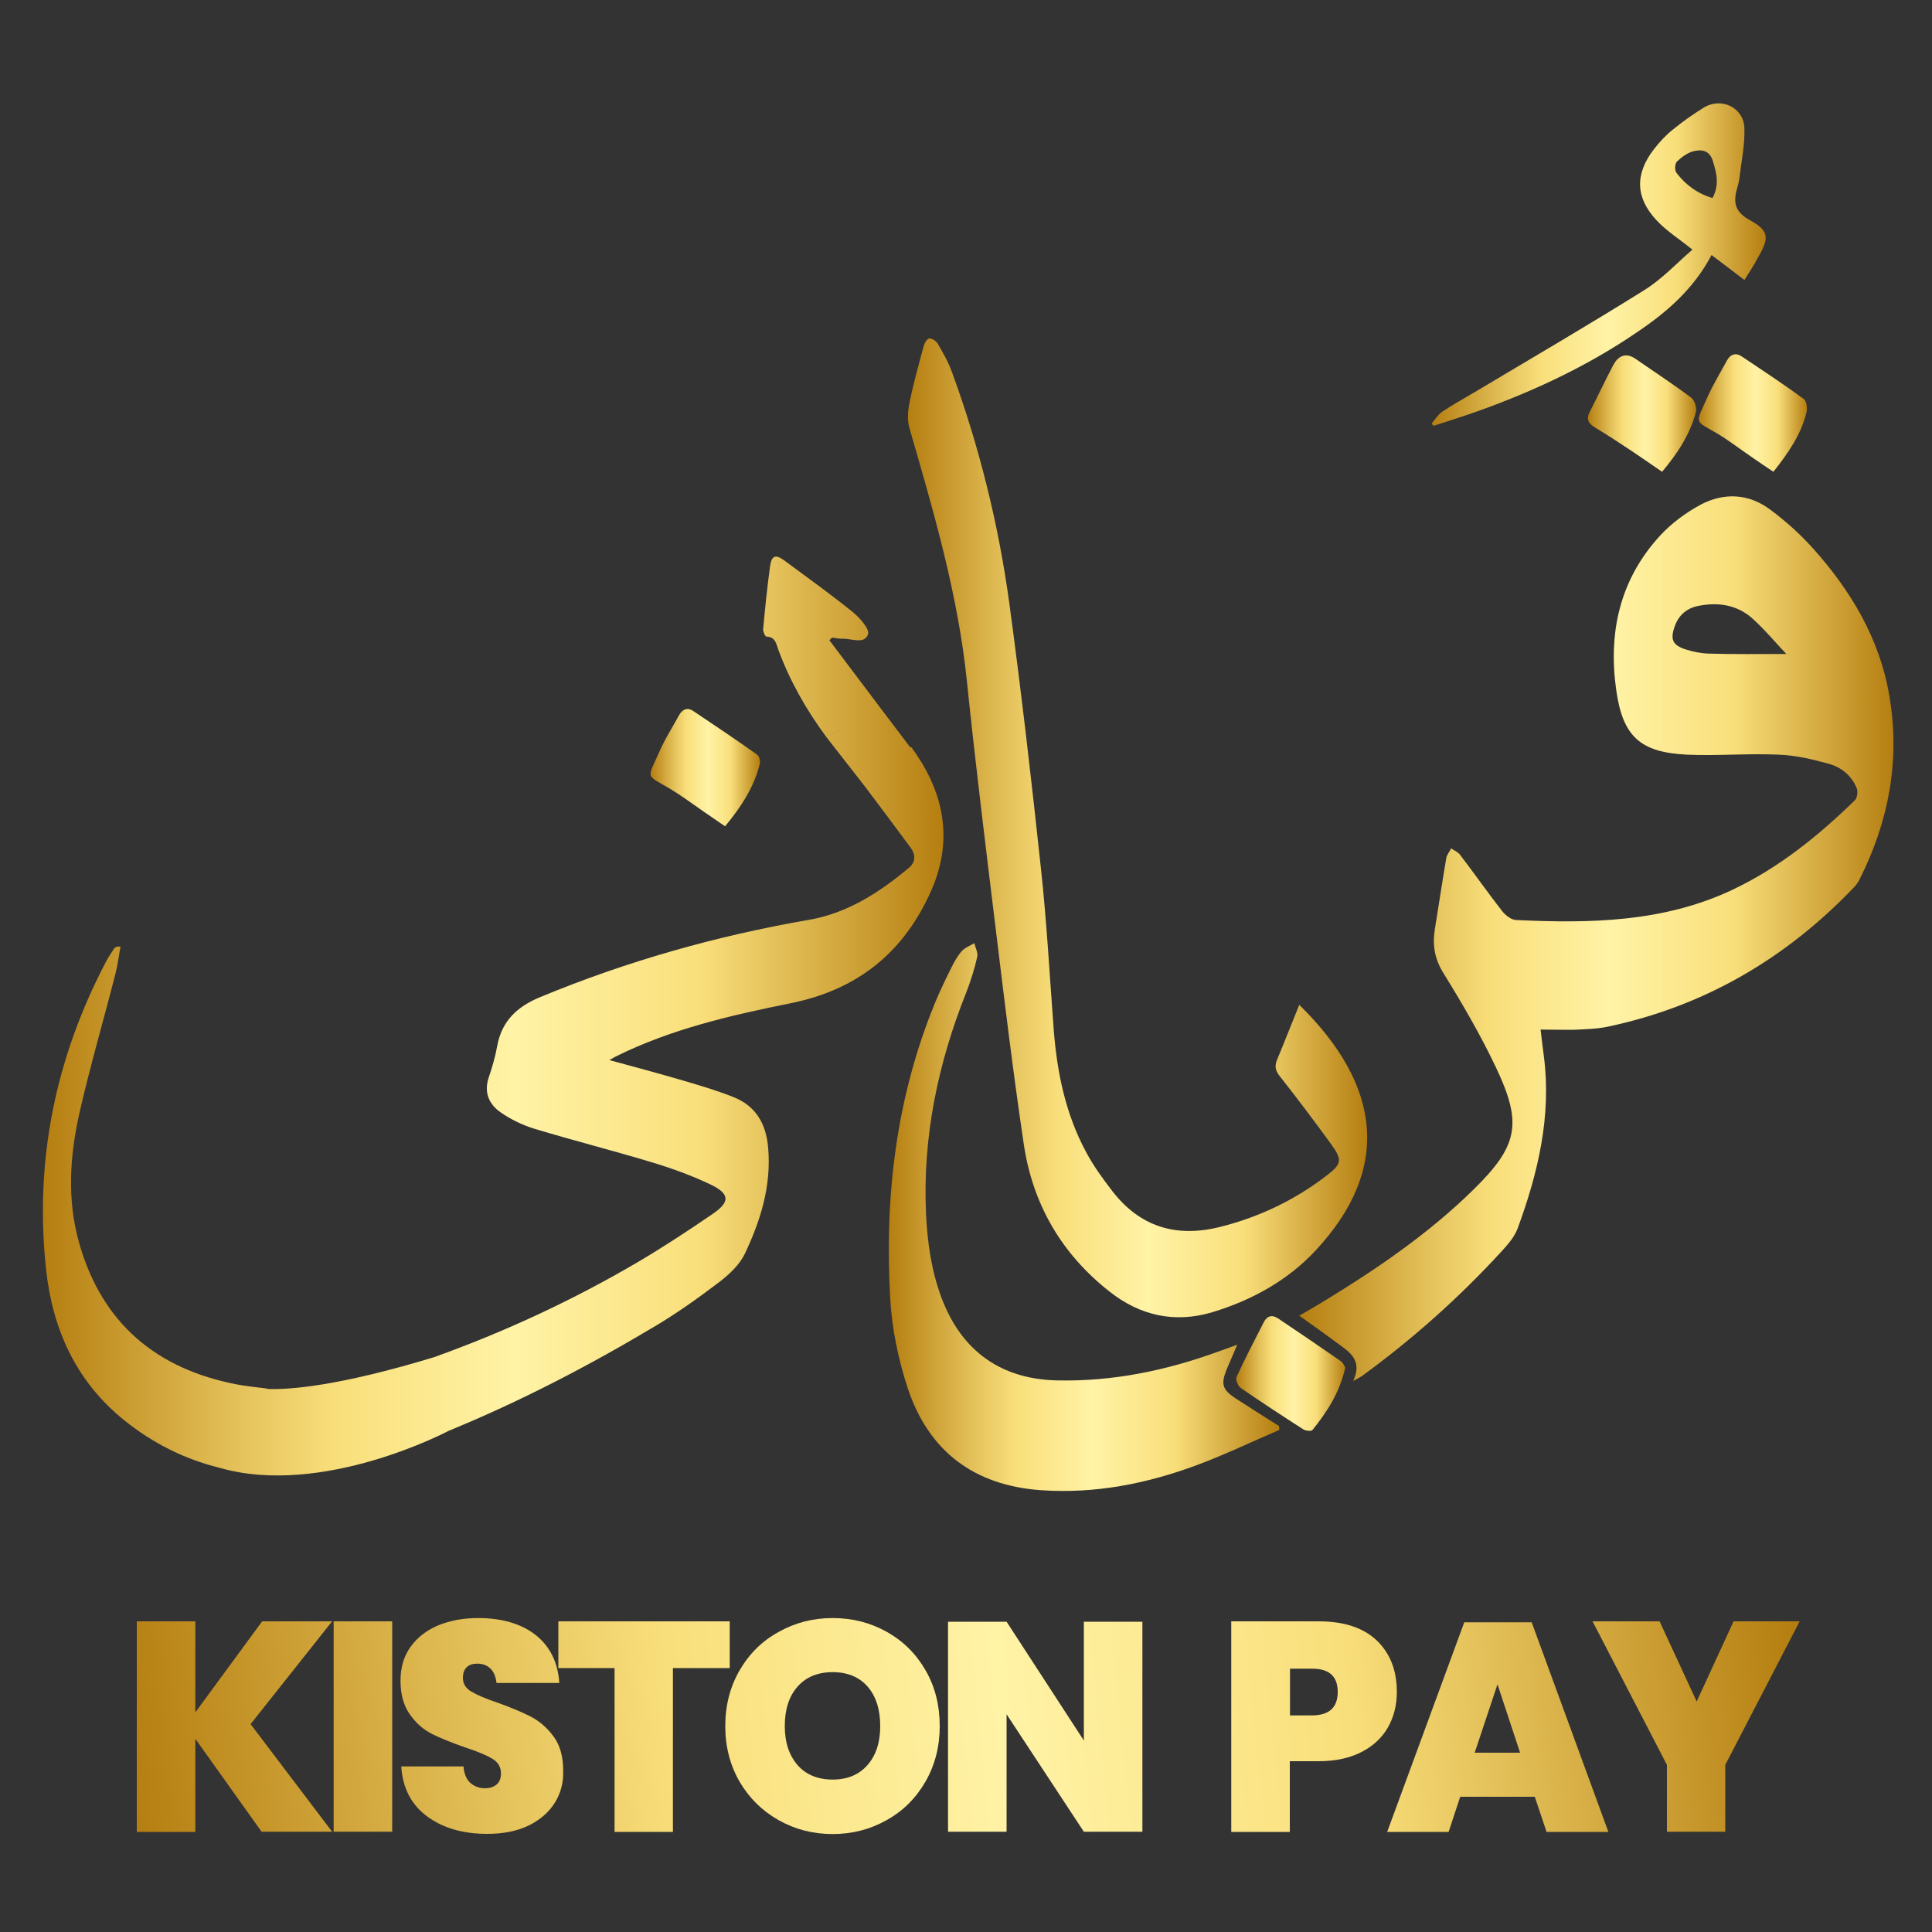<?xml version="1.0" encoding="utf-8"?>
<!-- Generator: Adobe Illustrator 18.0.0, SVG Export Plug-In . SVG Version: 6.00 Build 0)  -->
<!DOCTYPE svg PUBLIC "-//W3C//DTD SVG 1.1//EN" "http://www.w3.org/Graphics/SVG/1.1/DTD/svg11.dtd">
<svg version="1.1" id="Layer_1" xmlns="http://www.w3.org/2000/svg" xmlns:xlink="http://www.w3.org/1999/xlink" x="0px" y="0px"
	 viewBox="0 0 1000 1000" enable-background="new 0 0 1000 1000" xml:space="preserve">
<rect x="0" y="0" width="1000" height="1000" fill="#333333" stroke="none"/>
<g>
	<g>
		<linearGradient id="SVGID_1_" gradientUnits="userSpaceOnUse" x1="672.403" y1="485.778" x2="980.112" y2="485.778">
			<stop  offset="0" style="stop-color:#B57E10"/>
			<stop  offset="0.222" style="stop-color:#E5C35C"/>
			<stop  offset="0.328" style="stop-color:#F9DF7B"/>
			<stop  offset="0.524" style="stop-color:#FFF3A6"/>
			<stop  offset="0.73" style="stop-color:#F9DF7B"/>
			<stop  offset="1" style="stop-color:#B57E10"/>
		</linearGradient>
		<path fill="url(#SVGID_1_)" d="M797.4,532.9c0.5,4.4,1.1,9.1,1.7,13.8c4,31-3,60.4-13.6,89.2c-1.6,4.3-5,8.2-8.2,11.7
			c-21.8,23.8-45.8,45.2-71.9,64.3c-1.1,0.8-2.3,1.4-5,2.9c5.1-10.9-2.1-15.1-8.2-19.6c-6.3-4.7-12.8-9.3-19.7-14.2
			c4.3-2.5,8.3-4.8,12.1-7.1c27.9-17,54.8-35.3,78.2-58.3c22.9-22.5,25.3-34,11.6-62.9c-8-16.9-17.5-33.2-27.4-49.2
			c-4.6-7.5-5.6-14.6-4.3-22.7c2-12.2,3.8-24.5,5.9-36.7c0.3-1.7,1.7-3.3,2.5-5c1.6,1.1,3.5,1.9,4.6,3.3
			c7.4,9.7,14.4,19.7,21.9,29.3c1.7,2.1,4.6,4.4,7.1,4.5c38.2,1.8,76.1,1.2,111.7-15.5c24.2-11.4,44.7-28,63.7-46.5
			c1.2-1.2,1.6-4.4,1-6.1c-2.6-6.5-7.9-10.9-14.3-12.7c-8.6-2.4-17.5-4.5-26.4-4.8c-15.8-0.7-31.6,0.7-47.4,0
			c-24-1.2-33-9.4-36.4-33.1c-4.3-29.9,1.7-57.5,22.7-80.3c5.8-6.3,13.2-11.8,20.8-15.9c12.2-6.5,25-5.9,36.2,2.5
			c7.8,5.8,15.2,12.4,21.7,19.6c20,22.2,35,47.2,40,77.2c5.6,33.3-0.5,64.8-15.6,94.8c-0.7,1.4-1.7,2.7-2.8,3.9
			c-35.2,36.8-77.3,61.5-127.4,72.1c-5.6,1.2-11.5,1.3-17.3,1.6C809.4,533.1,803.8,532.9,797.4,532.9z M924.6,338.5
			c-5.7-6-11.3-12.8-17.8-18.6c-7.9-6.9-17.6-8.3-27.7-6.3c-5.8,1.1-10.1,4.6-12.2,10.4c-2.5,6.9-1.3,10,5.8,12.2
			c3.8,1.2,7.8,2,11.7,2.1C897.6,338.7,910.8,338.5,924.6,338.5z"/>
		<linearGradient id="SVGID_2_" gradientUnits="userSpaceOnUse" x1="469.85" y1="428.534" x2="707.59" y2="428.534">
			<stop  offset="0" style="stop-color:#B57E10"/>
			<stop  offset="0.222" style="stop-color:#E5C35C"/>
			<stop  offset="0.328" style="stop-color:#F9DF7B"/>
			<stop  offset="0.524" style="stop-color:#FFF3A6"/>
			<stop  offset="0.73" style="stop-color:#F9DF7B"/>
			<stop  offset="1" style="stop-color:#B57E10"/>
		</linearGradient>
		<path fill="url(#SVGID_2_)" d="M672.5,520.1c42.5,41.6,47.8,84.9,8.5,127.1c-14.5,15.6-33.1,25.8-53.5,32
			c-19.4,5.8-37.4,1.8-53.1-10.6c-24.9-19.5-39.9-45.3-44.5-76.4c-5.5-37-10-74.1-14.5-111.2c-5.2-42.7-10.5-85.4-14.9-128.1
			c-4.6-45.1-17.3-88.2-29.8-131.4c-1.2-4.1-0.8-9,0.1-13.3c2-9.8,4.7-19.4,7.3-29.1c0.4-1.5,1.7-3.7,2.8-3.9
			c1.3-0.2,3.5,1.2,4.3,2.4c2.8,4.8,5.6,9.7,7.5,14.9c14.2,38.8,24.1,78.8,29.7,119.6c6.2,45.8,11.5,91.7,16.4,137.6
			c3,27.6,4.5,55.4,6.6,83.2c1.7,22.1,6.1,43.6,16.7,63.3c3.8,7.2,8.7,13.9,13.7,20.4c14.3,18.4,32.9,24.1,55.5,18.5
			c20.1-5,38.4-13.7,54.8-26.2c8.6-6.5,8.9-8.4,2.6-17.1c-8.6-11.8-17.4-23.5-26.4-34.9c-2.3-2.9-2.6-5.3-1.2-8.6
			C664.9,539.2,668.6,529.7,672.5,520.1z"/>
		<linearGradient id="SVGID_3_" gradientUnits="userSpaceOnUse" x1="459.968" y1="629.97" x2="662.12" y2="629.97">
			<stop  offset="0" style="stop-color:#B57E10"/>
			<stop  offset="0.222" style="stop-color:#E5C35C"/>
			<stop  offset="0.328" style="stop-color:#F9DF7B"/>
			<stop  offset="0.524" style="stop-color:#FFF3A6"/>
			<stop  offset="0.73" style="stop-color:#F9DF7B"/>
			<stop  offset="1" style="stop-color:#B57E10"/>
		</linearGradient>
		<path fill="url(#SVGID_3_)" d="M640.4,696c-2.2,5.1-3.9,9.1-5.6,13.1c-2.9,7.3-2.1,10.2,4.6,14.6c7.5,4.9,15,9.6,22.6,14.4
			c0.1,0.7,0.1,1.3,0.2,2c-14.2,6.1-28.1,12.8-42.6,18.2c-26.1,9.7-53,15-81.1,13c-34.4-2.5-57.8-20.2-68.6-52.6
			c-4.9-14.8-8.2-30.7-9.1-46.2c-3.1-52.9,3-104.6,23.4-154c2.6-6.3,5.6-12.4,8.6-18.4c1.4-2.8,3.1-5.7,5.2-8
			c1.6-1.7,4.1-2.6,6.3-3.9c0.6,2.4,2,5,1.5,7.1c-1.4,6.2-3.3,12.3-5.6,18.2c-14.7,36.8-22.7,74.9-20.9,114.7
			c0.7,15,2.8,29.8,8.2,44c10.4,27.3,30.9,41.8,60,42.3c28.8,0.6,56.4-5.2,83.3-15C633.5,698.6,636.3,697.5,640.4,696z"/>
		<linearGradient id="SVGID_4_" gradientUnits="userSpaceOnUse" x1="741.172" y1="137.071" x2="914.12" y2="137.071">
			<stop  offset="0" style="stop-color:#B57E10"/>
			<stop  offset="0.222" style="stop-color:#E5C35C"/>
			<stop  offset="0.328" style="stop-color:#F9DF7B"/>
			<stop  offset="0.524" style="stop-color:#FFF3A6"/>
			<stop  offset="0.73" style="stop-color:#F9DF7B"/>
			<stop  offset="1" style="stop-color:#B57E10"/>
		</linearGradient>
		<path fill="url(#SVGID_4_)" d="M902.9,144.9c-5.8-4.4-11-8.4-17-12.9c-9.3,17.6-23,29.4-38.2,39.7c-25.4,17.4-53,30.4-81.9,40.8
			c-7.8,2.8-15.8,5.3-23.8,7.9c-0.3-0.4-0.7-0.8-1-1.2c1.8-2.1,3.3-4.6,5.5-6.1c5.3-3.6,10.9-6.6,16.4-9.9
			c29.5-17.6,59.2-34.9,88.3-53.1c9.1-5.7,16.7-13.9,24.8-20.9c-7.1-5.7-13.6-9.8-18.6-15.2c-11-11.8-11.2-24-1.3-36.8
			c2.8-3.6,6-7.1,9.5-9.9c5.1-4.2,10.5-8,16.1-11.5c9.1-5.7,20.8-0.3,21.2,10.5c0.3,8.7-1.6,17.4-2.6,26.1c-0.2,1.4-0.5,2.8-0.9,4.1
			c-2.3,7.4-2.1,12.9,6.4,17.5c9.9,5.4,10,9.1,4.3,19C907.9,137.2,905.3,141.2,902.9,144.9z M886.4,102.5c3.7-6.8,2.1-13.1,0.1-19.4
			c-1.7-5.3-5.8-5.9-10-4.8c-3.1,0.8-6.1,3-8.5,5.3c-1.1,1.1-1.3,4.5-0.3,5.8C872.4,95.6,878.4,100.1,886.4,102.5z"/>
		<linearGradient id="SVGID_5_" gradientUnits="userSpaceOnUse" x1="879.236" y1="213.846" x2="935.284" y2="213.846">
			<stop  offset="0" style="stop-color:#B57E10"/>
			<stop  offset="0.222" style="stop-color:#E5C35C"/>
			<stop  offset="0.328" style="stop-color:#F9DF7B"/>
			<stop  offset="0.524" style="stop-color:#FFF3A6"/>
			<stop  offset="0.73" style="stop-color:#F9DF7B"/>
			<stop  offset="1" style="stop-color:#B57E10"/>
		</linearGradient>
		<path fill="url(#SVGID_5_)" d="M917.9,244.2c-4.4-2.9-8.1-5.5-11.9-8.1c-5.6-3.8-11-8-16.8-11.5c-12.3-7.3-11.9-4.5-5.5-18.9
			c2.9-6.5,6.7-12.7,10.1-19c1.9-3.5,4.7-4.3,7.9-2.1c10.7,7.2,21.6,14.3,32,22c1.5,1.1,1.9,5.1,1.2,7.4
			C932,225.3,925.5,234.6,917.9,244.2z"/>
		<linearGradient id="SVGID_6_" gradientUnits="userSpaceOnUse" x1="639.964" y1="710.927" x2="696.314" y2="710.927">
			<stop  offset="0" style="stop-color:#B57E10"/>
			<stop  offset="0.222" style="stop-color:#E5C35C"/>
			<stop  offset="0.328" style="stop-color:#F9DF7B"/>
			<stop  offset="0.524" style="stop-color:#FFF3A6"/>
			<stop  offset="0.73" style="stop-color:#F9DF7B"/>
			<stop  offset="1" style="stop-color:#B57E10"/>
		</linearGradient>
		<path fill="url(#SVGID_6_)" d="M696.3,707.9c-2.9,12.9-9.4,22.9-17,32.3c-0.6,0.7-3.4,0.4-4.6-0.3c-10.9-7-21.8-14.1-32.5-21.5
			c-1.4-1-2.8-4.3-2.2-5.6c4.4-9.6,9.3-19,14.1-28.4c1.7-3.4,4.4-4,7.4-2c10.9,7.3,21.8,14.7,32.6,22.2
			C695.3,705.4,695.8,707.1,696.3,707.9z"/>
		<linearGradient id="SVGID_7_" gradientUnits="userSpaceOnUse" x1="821.92" y1="214.046" x2="877.903" y2="214.046">
			<stop  offset="0" style="stop-color:#B57E10"/>
			<stop  offset="0.222" style="stop-color:#E5C35C"/>
			<stop  offset="0.328" style="stop-color:#F9DF7B"/>
			<stop  offset="0.524" style="stop-color:#FFF3A6"/>
			<stop  offset="0.73" style="stop-color:#F9DF7B"/>
			<stop  offset="1" style="stop-color:#B57E10"/>
		</linearGradient>
		<path fill="url(#SVGID_7_)" d="M860.3,244.2c-5.4-3.7-10.4-7.2-15.5-10.6c-6.3-4.2-12.7-8.4-19.2-12.3c-3.5-2.1-4.7-4.4-2.7-8.2
			c4.1-8,7.9-16.2,12.1-24.1c2.6-4.9,6.6-6.8,11.8-3.1c9.5,6.6,19.2,12.9,28.5,19.9c1.8,1.3,3.1,5.3,2.5,7.5
			C874.7,224.9,868.3,234.7,860.3,244.2z"/>
		<g>
			<linearGradient id="SVGID_8_" gradientUnits="userSpaceOnUse" x1="22.157" y1="525.963" x2="488.322" y2="525.963">
				<stop  offset="0" style="stop-color:#B57E10"/>
				<stop  offset="0.222" style="stop-color:#E5C35C"/>
				<stop  offset="0.328" style="stop-color:#F9DF7B"/>
				<stop  offset="0.524" style="stop-color:#FFF3A6"/>
				<stop  offset="0.73" style="stop-color:#F9DF7B"/>
				<stop  offset="1" style="stop-color:#B57E10"/>
			</linearGradient>
			<path fill="url(#SVGID_8_)" d="M477,394.6L477,394.6l-0.1-0.1c-1.6-2.6-3.3-5.2-5.2-7.8c-0.2,0.1-0.4,0.2-0.5,0.2l-15.6-20.6
				l-12.7,7.1c4.3-2.4,8.5-4.7,12.7-7.1c-9.1-12.1-17.7-23.5-26.3-34.9c0.5-0.5,0.9-0.9,1.4-1.4c1.8,0.2,3.5,0.7,5.3,0.6
				c4.7-0.2,11.4,3.1,13.3-2.3c0.9-2.6-4.2-8.5-7.8-11.4c-11.5-9.3-23.5-17.9-35.4-26.7c-4.6-3.4-6.7-2.8-7.5,2.8
				c-1.5,10.9-2.6,21.8-3.6,32.7c-0.1,1.3,1.1,3.8,1.7,3.8c4.7,0.1,5.1,3.9,6.2,6.9c6,16.2,14.4,31,24.9,45.2c3-1.7,6-3.4,9-5l-9,5
				l19.9,25.5l0,0c7.9,10.5,15.8,21,23.6,31.6c2.7,3.7,2.8,7.5-1,10.6c-15.2,12.7-31.8,23.4-51.6,26.8c-47.9,8.3-94.2,21.4-139.1,40
				c-12.1,5-20,12.5-22.3,25.6c-1,5.5-2.6,10.9-4.4,16.2c-2.5,7.7,0.3,13.8,6.3,17.9c5.3,3.7,11.4,6.6,17.6,8.5
				c19.9,6,40,11.1,59.9,17.1c10.7,3.2,21.3,7,31.3,11.8c9.7,4.7,9.9,8.9,1.2,14.9c-12.7,8.7-25.6,17.2-38.8,25
				c-33.7,19.8-69,36.2-105.8,49.4c-49.8,15.1-75.1,16.9-86.5,16.4c0-0.1,0-0.1,0-0.2c-5.6-0.7-10.5-1.2-15.4-2.1
				C81,708.6,52.8,685,41,643.5c-6.4-22.4-4.9-45.3,0.2-67.8c5.5-24.1,12.5-47.9,18.6-71.9c1.2-4.6,1.7-9.3,2.6-13.9
				c-2.2,0-2.9,0.4-3.3,1c-1.4,2.2-2.9,4.3-4.1,6.6c-26.4,50.2-37.3,103.6-31.1,160c3.4,30.9,15.7,57.8,40.5,77.7
				c14.7,11.8,31,20,49.1,24.5l0,0c53.6,15.5,118.7-19.1,118.7-19.1l0,0c37.3-15.3,73-33.9,107.6-54.6c11.3-6.8,22.1-14.5,32.6-22.5
				c5.1-3.9,10.4-8.9,13.1-14.5c8.2-17.3,13.8-35.2,12.1-54.9c-1.1-12.7-6.5-21.8-18.3-26.4c-8.1-3.2-16.6-5.7-25-8.2
				c-12.6-3.7-25.3-7.1-38.9-10.8c1.8-1,2.6-1.5,3.4-1.9c28.6-14.2,59.5-21.3,90.3-27.5c35.4-7.1,59.2-26.9,73.2-59
				C492.3,437,489.4,415.1,477,394.6z"/>
			<linearGradient id="SVGID_9_" gradientUnits="userSpaceOnUse" x1="336.728" y1="397.3" x2="393.326" y2="397.3">
				<stop  offset="0" style="stop-color:#B57E10"/>
				<stop  offset="0.222" style="stop-color:#E5C35C"/>
				<stop  offset="0.328" style="stop-color:#F9DF7B"/>
				<stop  offset="0.524" style="stop-color:#FFF3A6"/>
				<stop  offset="0.73" style="stop-color:#F9DF7B"/>
				<stop  offset="1" style="stop-color:#B57E10"/>
			</linearGradient>
			<path fill="url(#SVGID_9_)" d="M346.7,408.2c6,3.6,11.6,7.8,17.4,11.8c3.6,2.5,7.2,4.9,11.2,7.7c8.2-9.9,15-20.2,18-32.4
				c0.3-1.4-0.3-3.9-1.4-4.7c-10.9-7.7-22-15.2-33.1-22.6c-3.2-2.1-5.6-0.8-7.4,2.3c-3.4,6.3-7.4,12.4-10.2,19
				C334.9,403.5,334,400.7,346.7,408.2z"/>
		</g>
	</g>
	<g>
		<linearGradient id="SVGID_10_" gradientUnits="userSpaceOnUse" x1="65.197" y1="899.399" x2="924.547" y2="811.71">
			<stop  offset="0" style="stop-color:#B57E10"/>
			<stop  offset="0.222" style="stop-color:#E5C35C"/>
			<stop  offset="0.328" style="stop-color:#F9DF7B"/>
			<stop  offset="0.524" style="stop-color:#FFF3A6"/>
			<stop  offset="0.73" style="stop-color:#F9DF7B"/>
			<stop  offset="1" style="stop-color:#B57E10"/>
		</linearGradient>
		<path fill="url(#SVGID_10_)" d="M129.7,892.4l42.2,55.7h-36.5L101.1,900v48.2H70.8V839.2h30.3v47.1l34.6-47.1h36.2L129.7,892.4z"
			/>
		<linearGradient id="SVGID_11_" gradientUnits="userSpaceOnUse" x1="65.882" y1="906.111" x2="925.231" y2="818.422">
			<stop  offset="0" style="stop-color:#B57E10"/>
			<stop  offset="0.222" style="stop-color:#E5C35C"/>
			<stop  offset="0.328" style="stop-color:#F9DF7B"/>
			<stop  offset="0.524" style="stop-color:#FFF3A6"/>
			<stop  offset="0.73" style="stop-color:#F9DF7B"/>
			<stop  offset="1" style="stop-color:#B57E10"/>
		</linearGradient>
		<path fill="url(#SVGID_11_)" d="M203,839.2v108.9h-30.3V839.2H203z"/>
		<linearGradient id="SVGID_12_" gradientUnits="userSpaceOnUse" x1="66.49" y1="912.078" x2="925.84" y2="824.389">
			<stop  offset="0" style="stop-color:#B57E10"/>
			<stop  offset="0.222" style="stop-color:#E5C35C"/>
			<stop  offset="0.328" style="stop-color:#F9DF7B"/>
			<stop  offset="0.524" style="stop-color:#FFF3A6"/>
			<stop  offset="0.73" style="stop-color:#F9DF7B"/>
			<stop  offset="1" style="stop-color:#B57E10"/>
		</linearGradient>
		<path fill="url(#SVGID_12_)" d="M287.1,933.2c-3.1,4.9-7.6,8.8-13.5,11.7c-6,2.9-13.1,4.3-21.4,4.3c-12.6,0-23-3-31.2-9.1
			c-8.2-6.1-12.6-14.7-13.3-25.8h32.2c0.3,3.8,1.5,6.6,3.5,8.5c2.1,1.8,4.6,2.8,7.5,2.8c2.7,0,4.7-0.7,6.2-2
			c1.5-1.3,2.2-3.2,2.2-5.7c0-3.3-1.5-5.8-4.5-7.6c-3-1.8-7.7-3.8-14.2-5.9c-6.9-2.4-12.5-4.7-17-6.9c-4.5-2.3-8.3-5.6-11.5-10.2
			c-3.2-4.5-4.8-10.3-4.8-17.4c0-6.8,1.7-12.6,5.2-17.5c3.5-4.9,8.3-8.6,14.3-11.1c6.1-2.5,12.9-3.8,20.6-3.8
			c12.5,0,22.5,3,29.9,8.8c7.4,5.9,11.5,14.2,12.2,24.8h-32.5c-0.4-3.4-1.5-5.9-3.2-7.5c-1.7-1.6-3.9-2.5-6.7-2.5
			c-2.4,0-4.2,0.6-5.5,1.8s-2,3.1-2,5.5c0,3.1,1.5,5.5,4.4,7.2c2.9,1.7,7.5,3.7,13.8,5.8c6.9,2.5,12.6,4.9,17.1,7.2
			c4.5,2.4,8.4,5.8,11.7,10.3c3.3,4.5,4.9,10.4,4.9,17.5C291.7,922.8,290.2,928.3,287.1,933.2z"/>
		<linearGradient id="SVGID_13_" gradientUnits="userSpaceOnUse" x1="67.231" y1="919.334" x2="926.581" y2="831.645">
			<stop  offset="0" style="stop-color:#B57E10"/>
			<stop  offset="0.222" style="stop-color:#E5C35C"/>
			<stop  offset="0.328" style="stop-color:#F9DF7B"/>
			<stop  offset="0.524" style="stop-color:#FFF3A6"/>
			<stop  offset="0.73" style="stop-color:#F9DF7B"/>
			<stop  offset="1" style="stop-color:#B57E10"/>
		</linearGradient>
		<path fill="url(#SVGID_13_)" d="M377.7,839.2v24.2h-29.4v84.8h-30.2v-84.8h-29.1v-24.2H377.7z"/>
		<linearGradient id="SVGID_14_" gradientUnits="userSpaceOnUse" x1="68.357" y1="930.365" x2="927.706" y2="842.676">
			<stop  offset="0" style="stop-color:#B57E10"/>
			<stop  offset="0.222" style="stop-color:#E5C35C"/>
			<stop  offset="0.328" style="stop-color:#F9DF7B"/>
			<stop  offset="0.524" style="stop-color:#FFF3A6"/>
			<stop  offset="0.73" style="stop-color:#F9DF7B"/>
			<stop  offset="1" style="stop-color:#B57E10"/>
		</linearGradient>
		<path fill="url(#SVGID_14_)" d="M459.1,844.7c8.5,4.8,15.1,11.4,20,19.9c4.9,8.5,7.3,18.1,7.3,28.8c0,10.7-2.5,20.3-7.4,28.8
			c-4.9,8.5-11.6,15.2-20.1,19.9c-8.5,4.8-17.8,7.2-27.9,7.2c-10.2,0-19.5-2.4-28-7.2c-8.5-4.8-15.2-11.4-20.2-19.9
			c-4.9-8.5-7.4-18.1-7.4-28.8c0-10.7,2.5-20.3,7.4-28.8c4.9-8.5,11.6-15.2,20.2-19.9c8.5-4.8,17.8-7.2,28-7.2
			C441.2,837.5,450.6,839.9,459.1,844.7z M412.8,873c-4.4,5-6.6,11.8-6.6,20.4c0,8.4,2.2,15.1,6.6,20.2c4.4,5,10.5,7.5,18.2,7.5
			c7.6,0,13.6-2.5,18-7.5c4.4-5,6.6-11.7,6.6-20.2c0-8.6-2.2-15.4-6.5-20.4c-4.4-5-10.4-7.5-18.1-7.5
			C423.3,865.5,417.2,868,412.8,873z"/>
		<linearGradient id="SVGID_15_" gradientUnits="userSpaceOnUse" x1="69.529" y1="941.856" x2="928.879" y2="854.167">
			<stop  offset="0" style="stop-color:#B57E10"/>
			<stop  offset="0.222" style="stop-color:#E5C35C"/>
			<stop  offset="0.328" style="stop-color:#F9DF7B"/>
			<stop  offset="0.524" style="stop-color:#FFF3A6"/>
			<stop  offset="0.73" style="stop-color:#F9DF7B"/>
			<stop  offset="1" style="stop-color:#B57E10"/>
		</linearGradient>
		<path fill="url(#SVGID_15_)" d="M591.3,948.1H561l-40-60.8v60.8h-30.3V839.4H521l40,61.5v-61.5h30.3V948.1z"/>
		<linearGradient id="SVGID_16_" gradientUnits="userSpaceOnUse" x1="70.67" y1="953.036" x2="930.02" y2="865.347">
			<stop  offset="0" style="stop-color:#B57E10"/>
			<stop  offset="0.222" style="stop-color:#E5C35C"/>
			<stop  offset="0.328" style="stop-color:#F9DF7B"/>
			<stop  offset="0.524" style="stop-color:#FFF3A6"/>
			<stop  offset="0.73" style="stop-color:#F9DF7B"/>
			<stop  offset="1" style="stop-color:#B57E10"/>
		</linearGradient>
		<path fill="url(#SVGID_16_)" d="M667.6,911.7v36.5h-30.3V839.2h45.2c13.1,0,23.2,3.3,30.1,9.9c6.9,6.6,10.4,15.5,10.4,26.5
			c0,6.9-1.5,13-4.6,18.5c-3.1,5.4-7.7,9.7-13.8,12.8c-6.1,3.1-13.5,4.7-22.1,4.7H667.6z M692.4,875.7c0-8-4.4-12-13.2-12h-11.5
			v24.2h11.5C688,887.8,692.4,883.8,692.4,875.7z"/>
		<linearGradient id="SVGID_17_" gradientUnits="userSpaceOnUse" x1="72.163" y1="967.669" x2="931.513" y2="879.98">
			<stop  offset="0" style="stop-color:#B57E10"/>
			<stop  offset="0.222" style="stop-color:#E5C35C"/>
			<stop  offset="0.328" style="stop-color:#F9DF7B"/>
			<stop  offset="0.524" style="stop-color:#FFF3A6"/>
			<stop  offset="0.73" style="stop-color:#F9DF7B"/>
			<stop  offset="1" style="stop-color:#B57E10"/>
		</linearGradient>
		<path fill="url(#SVGID_17_)" d="M794.4,930h-38.6l-6,18.2h-31.8l39.9-108.5h34.9l39.7,108.5h-32L794.4,930z M786.8,907.2
			l-11.7-35.4l-11.8,35.4H786.8z"/>
		<linearGradient id="SVGID_18_" gradientUnits="userSpaceOnUse" x1="72.795" y1="973.865" x2="932.145" y2="886.176">
			<stop  offset="0" style="stop-color:#B57E10"/>
			<stop  offset="0.222" style="stop-color:#E5C35C"/>
			<stop  offset="0.328" style="stop-color:#F9DF7B"/>
			<stop  offset="0.524" style="stop-color:#FFF3A6"/>
			<stop  offset="0.73" style="stop-color:#F9DF7B"/>
			<stop  offset="1" style="stop-color:#B57E10"/>
		</linearGradient>
		<path fill="url(#SVGID_18_)" d="M931.5,839.2L893,913.5v34.6h-30.2v-34.6l-38.5-74.3H859l19.2,41.5l19.1-41.5H931.5z"/>
	</g>
</g>
</svg>
